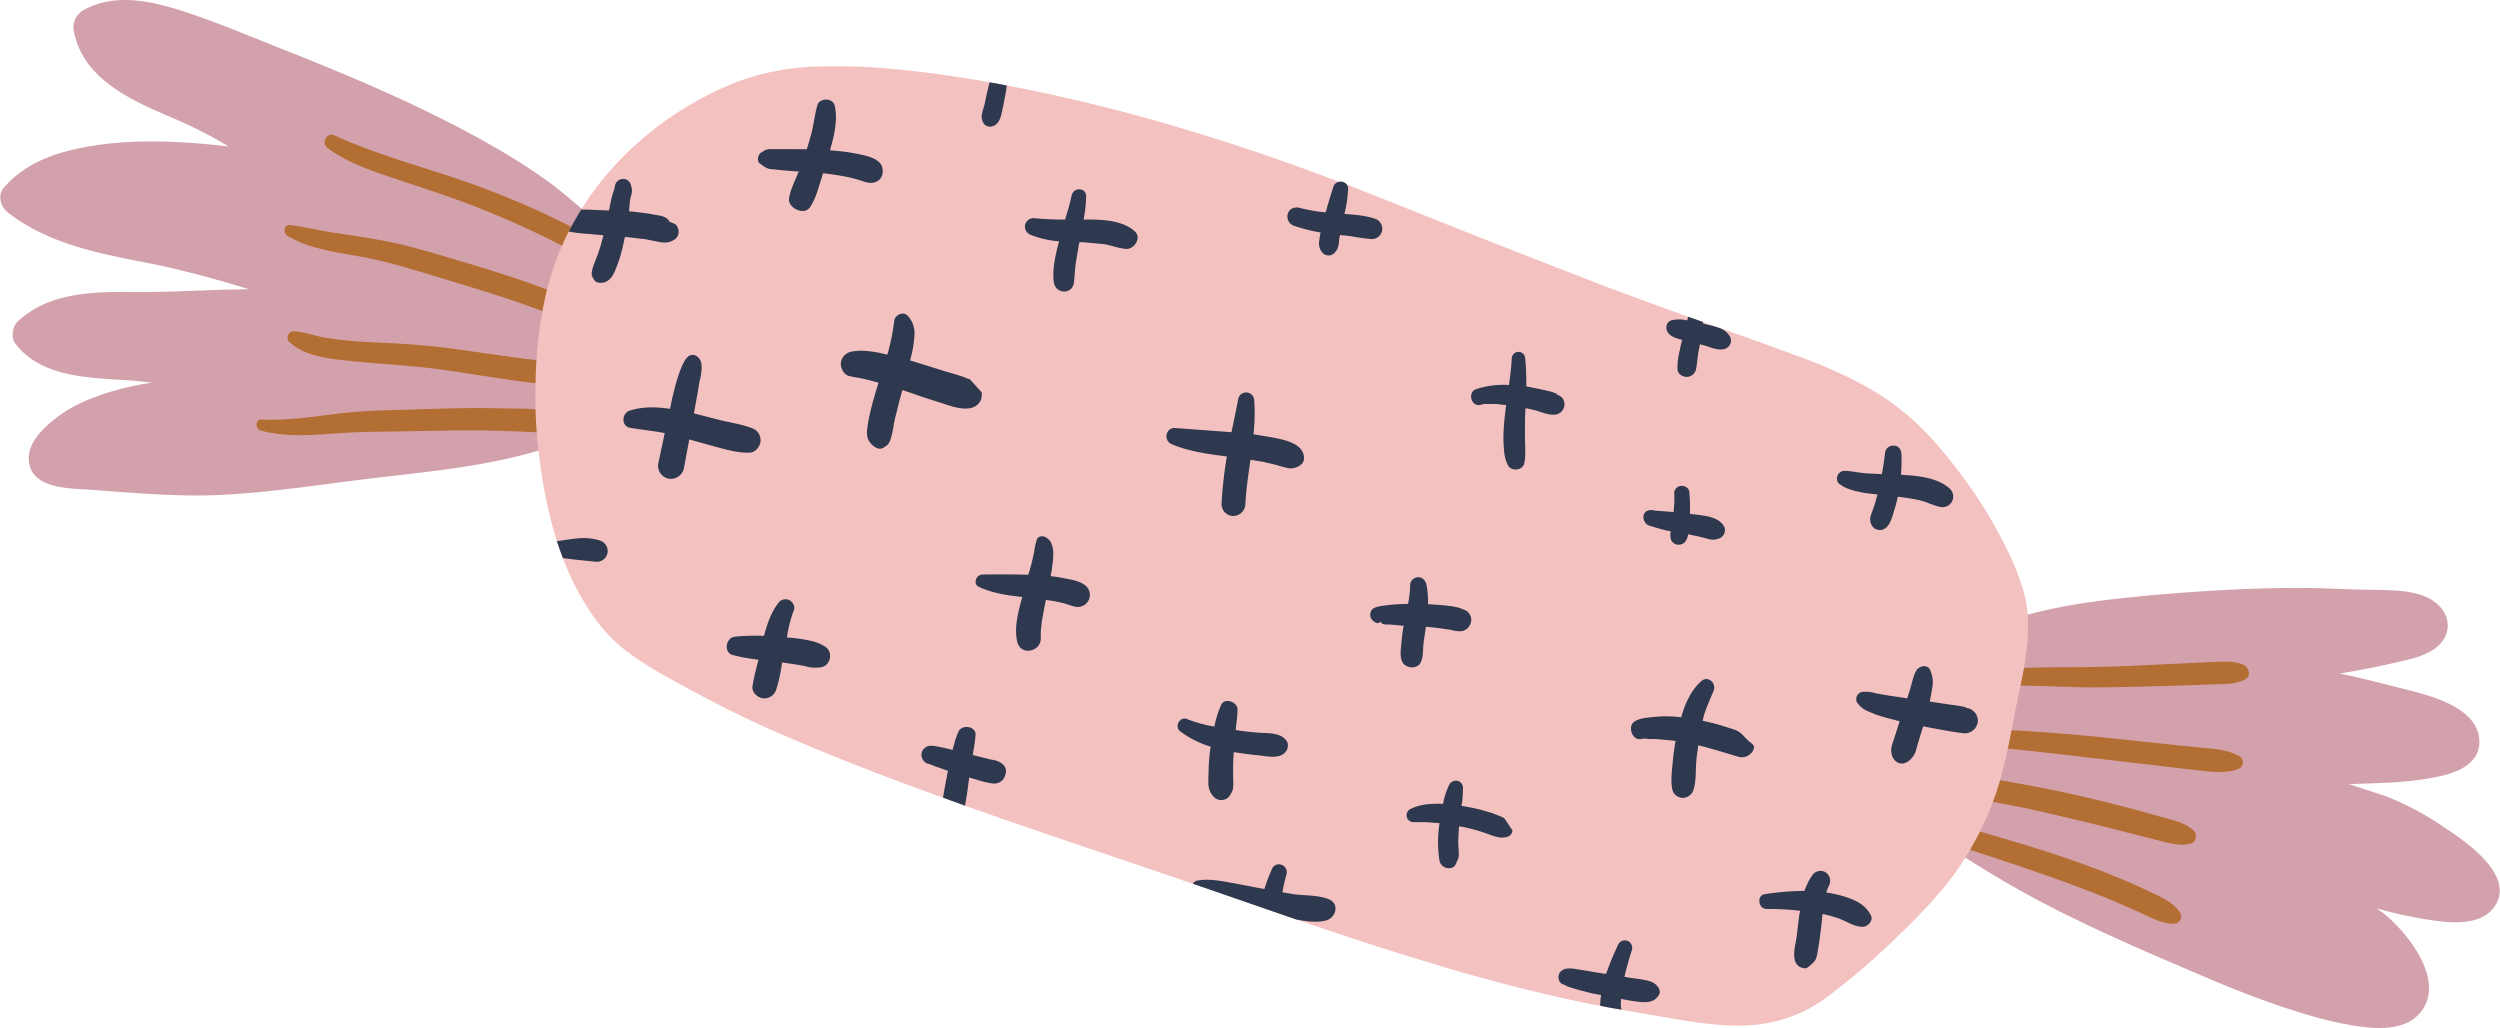 <svg xmlns="http://www.w3.org/2000/svg" width="1080" height="444.1" viewBox="-0.009 -0.055 1080.007 444.206" style=""><g><title>hdrawnl63_327509674</title><g data-name="Layer 2"><g fill="#d3a1ac"><path d="M1029.8 394.6l-2.9-2.1a198.9 198.9 0 0 0 20 4.5c9.3 1.5 24.2 3.9 30.7-5.1 9.8-13.8-13-28.8-22.4-35a121.4 121.4 0 0 0-24.7-13l-15.8-5.2h2.4c11.5-.4 23.2-.6 34.5-2.8 8.3-1.5 19.7-5.1 19.6-15.4-.1-14.4-19.9-19.6-30.8-22.4-8.6-2.2-17.4-4.5-26.1-6.4l-3.4-.7c9.9-1.7 19.7-3.6 29.4-6 6.2-1.5 13.8-4.2 16.4-10.6 3.2-8.1-3.3-15-10.5-17.3s-14.2-2.1-21.2-2.3c-9.7-.1-19.5-.7-29.2-.8-22-.1-43.9 1.2-65.8 3.1-20.3 1.9-41.1 4.2-60.6 10.4h-.1c-14-3.7-30.6.3-43.9 4.9-14.9 5-31.2 13.9-37.9 29a30.4 30.4 0 0 0-1.1 22c3.4 10.2 11.8 16.7 21 21.7 22.3 12.3 43.1 27.2 65.3 39.6s47.5 23.6 72 34c11.2 4.8 22.4 9.6 33.9 13.7s24.8 8.5 37.7 10.6c9.4 1.6 22.5 2.8 29.4-5.5 11.3-13.7-5.6-34.7-15.9-42.9z"></path><path d="M1026.2 440.6c.4-.8-.7.3 0 0z"></path></g><path d="M289.8 154.2c6.4-12.8 5.2-27.7-4.8-37.5 1.1-3.4-.8-7.7-4.4-8.7-17.3-4.5-30.2-19.9-44.4-30-16.4-11.7-34.4-21.4-52.5-30.2s-37.7-17-56.9-24.7C111.9 17.3 97.1 10.9 82 5.8S50.4-3.5 36.4 4.1a8.5 8.5 0 0 0-4.7 9c4.1 22.2 27.2 31.1 45.5 39a191.9 191.9 0 0 1 21.6 11.2l-2.1-.3c-22-2.4-45.2-3.4-66.9 2-10.9 2.7-21 7.5-28.4 16.2-2.7 3.2-1.2 8.2 1.8 10.5 17.6 13.8 40.1 17.9 61.6 22.1 14.4 2.9 28.5 6.8 42.6 11.1l-9.2.2c-11.9.3-23.8 1-35.6 1-19 0-40.3-1.1-55.1 12.8-2.3 2.2-3 6.9-1 9.5 10.8 14.3 30.8 14.7 47.2 15.8 3.9.2 7.8.6 11.7 1.1a117.6 117.6 0 0 0-26.2 6.9 58.6 58.6 0 0 0-17.4 10.2c-4.6 4-9.9 9.6-9.5 16.2.7 12.9 18 12.3 27.1 13 19.4 1.4 38.5 3.2 57.9 2.1s37.1-3.8 55.6-6.1c35.7-4.6 72.3-6.4 105-22.9 13.2-6.7 25.2-17.1 31.9-30.5z" fill="#d3a1ac"></path><path d="M267.8 113.4c-1.7-5.3-7.4-7.7-11.8-10.3s-10.2-5.7-15.4-8.2c-9.6-4.7-19.4-8.9-29.3-12.7-22.1-8.6-45.4-13.9-67-23.8-3.2-1.4-5.7 3.3-3 5.4 8.6 6.5 19.3 10 29.4 13.4s21.4 7 31.9 11 21.2 8.6 31.5 13.6c5.4 2.6 10.7 5.4 16 8.2s10.3 7 16 6.3a2.4 2.4 0 0 0 1.7-2.9z" fill="#b36e33"></path><path d="M257.4 135.4c-3.5-4.1-10-6-14.9-7.9s-9.7-3.8-14.6-5.5c-11-3.8-22.1-7.2-33.3-10.5s-21.2-6.3-32.1-8.1c-5.9-1-11.8-2-17.8-2.8s-13-2.7-19.6-3.4c-2.6-.3-3 3.4-1.2 4.5 9.6 6.1 22.3 7.3 33.3 9.4s22.7 5.8 34 9.2 22 6.7 32.9 10.4l15 5.4c5.1 1.9 10.5 5.1 16.1 5.1 3.2 0 3.9-3.8 2.2-5.8z" fill="#b36e33"></path><path d="M263.5 159c-5.4-2-10.9-1.7-16.6-2.1s-12.1-1-18.2-1.7c-11.9-1.4-23.8-3.4-35.7-4.9s-22.1-2-33.2-2.5a174 174 0 0 1-19.1-1.9c-4.6-.7-9.1-2.5-13.7-2.8-3-.2-3.8 3.9-1.7 4.9 7.2 6.8 21 7.4 30.1 8.3 11.6 1.2 23.3 1.7 34.9 3.3s24.8 3.9 37.3 5.5c6.2.8 12.3 1.3 18.6 1.5s11.7.6 17.2-2c2.2-1 2.7-4.7.1-5.6z" fill="#b36e33"></path><path d="M246.5 180.9c-8.9-4.9-20.3-4.3-30.2-4.5-11.7-.3-23.5 0-35.2.4s-22.5.4-33.6 1.7-23 3.3-34.5 2.7c-2.9-.2-3 4.1-.4 4.8 10.8 2.9 21.5 2 32.5 1.2s21.1-.7 31.7-.9 22.2-.5 33.4-.3c6.8.1 13.7.4 20.6.7 5.4.2 10.1.3 15.3-1.2a2.5 2.5 0 0 0 .4-4.6z" fill="#b36e33"></path><path d="M969.6 287.4c-4.7-2.4-11-1.4-16.1-1.3l-16.8.8c-11.7.6-23.4 1.2-35.2 1.3-18.8.3-38.1-1.1-56 5.9-2.9 1.2-1 6 2 5.2 18.9-5.2 38.8-2.2 58.1-2.3 10.7-.1 21.3-.4 32-.7 5.8-.2 11.6-.3 17.4-.6s10.6.3 15.2-2.3c2.4-1.3 1.5-4.9-.6-6z" fill="#b36e33"></path><path d="M967.7 326.8c-5.6-3.3-12.4-3.3-18.7-4l-17.4-1.8c-11.8-1.2-23.5-2.6-35.4-3.6-24.2-2.1-48.2-3.4-72.5-2.2-2.3.1-2.5 4-.1 4.2q36.4 2.9 72.8 7.2l32.6 3.8 16.8 2c6.9.6 14.8 2.3 21.3-.2a3.1 3.1 0 0 0 .6-5.4z" fill="#b36e33"></path><path d="M947.7 358.8c-4-3.8-10.1-4.7-15.2-6.2s-11-3.1-16.5-4.5c-11.1-2.8-22.1-5.5-33.2-7.6s-22.8-4.4-34.3-5.6c-9.4-.9-20.3-2.6-29.6.2-2 .5-1.7 3 0 3.7 9.4 3.7 20.5 3.9 30.5 5.6s22.5 3.9 33.6 6.5 21 4.9 31.4 7.6l15 3.8c5.4 1.3 11.5 3.6 17 2.2 2.6-.6 3-4.1 1.3-5.7z" fill="#b36e33"></path><path d="M941.7 394c-3.1-4.5-8.8-6.8-13.6-9.1s-9.5-4.3-14.4-6.3c-10.2-4.2-20.6-7.8-31.1-11.2-22.1-6.9-44.4-13.2-66.9-18.3-3.4-.8-5.1 3.8-1.8 5.1 21 8.1 42.5 14.4 63.8 21.8 10.5 3.6 20.9 7.4 31.2 11.5 4.9 2 9.8 4.2 14.6 6.3s9.9 5.2 15.5 5.3a3.2 3.2 0 0 0 2.7-5.1z" fill="#b36e33"></path><path d="M857.8 354.2a127.1 127.1 0 0 0 6.7-18.5c3-10.6 4.7-21.7 7-32.6s4.6-21.1 4.7-32.1a54.3 54.3 0 0 0-1.4-13.5 45.8 45.8 0 0 0-1.7-5.6 92.8 92.8 0 0 0-5.4-13.3 200.6 200.6 0 0 0-21.5-35c-8.2-10.9-17.5-21.4-28.8-29.5s-25.5-14.7-39.1-19.7-28.3-10.3-42.5-15.3l-6.5-2.3c-13.1-4.7-26.3-9.5-39.4-14.5l-27.5-10.7-5.1-2q-27.6-10.8-55.2-21.9l-20.3-8-3.3-1.2c-21.9-8.3-44.1-16-66.4-22.6l-6.2-1.9c-23.4-6.8-47.1-12.6-71-17.1l-1.4-.3-6-1.1c-13.7-2.4-27.7-4.5-41.7-5.7l-5.1-.5a265.7 265.7 0 0 0-26.7-.6 106.5 106.5 0 0 0-35.6 6.6c-27.9 11-52 30.5-67.4 55.2-1.9 3.1-3.7 6.2-5.4 9.5a120.2 120.2 0 0 0-9.8 26.9 185.3 185.3 0 0 0-4.5 38c-.1 1.8-.1 3.5-.1 5.3a205.8 205.8 0 0 0 2.1 30.3 200.4 200.4 0 0 0 7.2 33.3c.8 2.4 1.7 4.9 2.6 7.3a110.2 110.2 0 0 0 15.8 28.7 64.6 64.6 0 0 0 12.8 12.3 71.8 71.8 0 0 0 7 4.8c4 2.6 8.2 4.9 12.5 7.3 13.8 7.6 27.8 14.9 42.3 21.3 24.2 10.6 48.9 20.2 73.8 29.1l9.6 3.5c32 11.4 64.4 22 96.5 33.1l1.9.6 44.8 15.5h.1c18.9 6.5 37.9 12.8 57 18.5l6.8 2.1c20.7 6.1 41.6 11.5 62.7 15.8l4.6.9c3.1.7 6.1 1.2 9.2 1.7l26.4 4.5c10.5 1.6 21.4 3.1 31.9 1.9a61.5 61.5 0 0 0 29.7-11.3 309.4 309.4 0 0 0 31.4-26.9c9.7-9.4 19.4-19.3 26.9-30.4l3-4.7a146.8 146.8 0 0 0 8-15.2z" fill="#f3c1bf"></path><path d="M381 72c-1.2-4-8.3-5.1-11.9-5.8s-7-1-10.6-1.3c1.8-6.2 3.5-13.3 2-19.5-.9-3.2-6.4-3.2-7.4-.1s-1.6 8.2-2.6 12.2c-.6 2.3-1.3 4.6-2 6.9H333a5.5 5.5 0 0 0-1.8.2c-1.1.2-1.6.9-2.6 1.4s-1.9 3.5-.5 4.5 2.7 2.2 4.6 2.5l2.2.2 2.7.3 6.1.5h1.3l-.6 1.5c-1.4 3.4-3.2 6.9-3.6 10.5s6.5 7.5 9.2 3.3 3.4-8.2 4.9-12.4l.6-2.1c3.5.4 7 .9 10.4 1.6a53.6 53.6 0 0 1 5.4 1.4c2.4.7 4.5 1.8 7.1.7s3.4-3.9 2.6-6.5z" fill="#2e384e"></path><path d="M424.1 169.5l-5.2-5.7-1-.3-2-.8-2.5-.8-5.1-1.5-13.5-4.2-1.7-.5c.4-1.5.8-3 1.1-4.6a43.4 43.4 0 0 0 .8-6.3 11 11 0 0 0-3-8.5c-1.9-1.9-5.3-.3-5.7 2.1a97.7 97.7 0 0 1-2.8 14.1 6.4 6.4 0 0 0-.2.7l-1.7-.4c-4.3-1-9.5-1.8-13.8-.9a5.6 5.6 0 0 0-4.6 4.8c-.2 2.2 1.2 5.1 3.5 5.7s5.3.9 7.8 1.6l5 1.3-.3.9c-1.2 4-2.4 7.9-3.3 11.9a57.1 57.1 0 0 0-1.3 7.2c-.4 3.1.2 5.5 2.9 7.5s4.1.7 5.7-.5 2.4-6 2.9-9a48.7 48.7 0 0 1 1.2-5.2c.7-3.2 1.6-6.4 2.5-9.6l4.2 1.4c4.1 1.5 8.3 2.8 12.4 4.1s12.8 4.9 16.6 0c1.1-1.5 1.1-2.8 1.1-4.5z" fill="#2e384e"></path><path d="M328.5 190.6a5.5 5.5 0 0 0-3.6-5.6c-4.4-1.7-9.2-2.4-13.8-3.5l-10.5-2.7-.9-.2 1.8-9.9c.2-1.4.4-2.8.7-4.1s1.3-5.4.6-8.1-3.6-4.3-5.8-2.3-4.4 8.8-5.5 13.1-1.5 6.2-2.1 9.3c-6-.9-12-1-17.5.8-3.4 1.1-3.7 6.7.2 7.4s10 1.3 15 2.3l-2.7 12.7a5.7 5.7 0 0 0 4 6.9 5.8 5.8 0 0 0 6.9-4l2.4-12.9.6.2 10.8 3c4.9 1.3 9.8 2.8 14.9 2.5 2.4-.1 4.3-2.7 4.5-4.9z" fill="#2e384e"></path><path d="M291.8 103.1c-2.9 2.2-5.3 1.8-8.6 1.1l-4.5-.9-8.8-1q-.9 4.5-2.1 8.7c-.7 2.1-1.4 4.1-2.2 6s-2.4 4.8-5.5 5.1-3.6-1.2-4.4-2.9 1.4-6.5 2.4-9.1a82.9 82.9 0 0 0 2.5-8.5l-6.7-.6a60.5 60.5 0 0 1-8.3-1c1.7-3.3 3.5-6.4 5.4-9.5h2.1l9.9.4c.4-1.8.7-3.5 1.1-5.3s1.2-3.6 1.5-5.3c.5-3.5 5.4-4.2 6.7-.9s.2 4.8-.1 6.6-.4 3.5-.5 5.3a44.5 44.5 0 0 1 5 .5c2 .2 3.9.5 5.9.9s5.4.5 6.6 3.1a13.8 13.8 0 0 1 2.4 1 3.3 3.3 0 0 1 1.2 1.7 4.2 4.2 0 0 1-1 4.6z" fill="#2e384e"></path><path d="M257.7 242.7l-8.1-.8-5-.6-1.5-.2c-.9-2.4-1.8-4.9-2.6-7.3 3.3-.5 6.5-1 9.7-1.3a24.4 24.4 0 0 1 8.9 1 4.8 4.8 0 0 1 3.3 5.2 4.7 4.7 0 0 1-4.7 4z" fill="#2e384e"></path><path d="M356.6 279.5c-2.9-2-5.8-2.6-9.2-3.2s-5-.7-7.5-.9c.1-.4.1-.9.2-1.3a54.2 54.2 0 0 1 2.8-10.5c.7-1.7-.6-3.8-2.1-4.4a3.8 3.8 0 0 0-4.7 1.4c-3.1 4.1-4.8 9.1-6.1 14.1h-.8a80.2 80.2 0 0 0-12 .4c-3.8.6-4.7 6.8-.7 7.9a80.5 80.5 0 0 0 11.1 2l-.9 3.6a76 76 0 0 0-1.7 8c-.3 2.6 2.3 4.8 4.6 5.1a5.4 5.4 0 0 0 5.7-3.9 64.7 64.7 0 0 0 2.5-11.6l6.2.9 3.4.6 1.9.5a16.8 16.8 0 0 0 5 .1c4.3-.3 5.8-6.4 2.3-8.8z" fill="#2e384e"></path><path d="M470.4 255c-1.5-3.7-7.2-4.5-10.8-5.2a54 54 0 0 0-5.8-.9 27.9 27.9 0 0 0 .7-4c.6-4.2 1.5-11-3.2-13-1.1-.5-3-.2-3.4 1.2a30.6 30.6 0 0 0-1 4.1l-.3 1.9q-.6 2.7-1.2 5.1l-1.2 4.1c-6.6-.2-13.3-.2-19.9-.1-2.7.1-4.1 4.1-1.5 5.3 5.9 2.8 12.3 3.7 18.8 4.4-1.7 6.2-3.6 13.1-2.2 19.3s10.1 4.5 10.2-1.3v-3.4c.2-1.4.3-2.9.5-4.3.5-3 1.1-6 1.7-9a53.7 53.7 0 0 1 8 1.5c1.9.5 3.9 1.5 5.9 1.5a5.2 5.2 0 0 0 4.7-7.2z" fill="#2e384e"></path><path d="M433.5 336.5a5 5 0 0 1-4.6 2 35 35 0 0 1-7.1-1.7l-3.1-.9-.3 1.8c-.3 2.7-.7 5.5-1.2 8.3l-.3 2.1-9.6-3.5a.4.4 0 0 1 .1-.3c.5-2.9 1-5.8 1.6-8.7a23.8 23.8 0 0 1 .5-2.6l-1.5-.5c-1.2-.4-2.3-.9-3.5-1.2l-1.5-.6-1.7-.7c-1.3.1-2.6-1.4-3-2.5a3.7 3.7 0 0 1 .7-3.9c1.5-1.8 3.7-1.5 5.8-1.1s4.5.9 6.7 1.5a24.5 24.5 0 0 1 .8-2.9 18 18 0 0 1 .6-2.2c.4-1 .7-1.9 1.1-2.8 1.6-3.3 7.7-2.4 7.4 1.5s-.8 5.7-1.2 8.6l.8.2 6.9 1.7 2.1.4c5.4 1.8 5.2 5.1 3.5 8z" fill="#2e384e"></path><path d="M556.1 320.6c-2.5-4.5-8.9-3.7-13.1-4.1s-6.1-.6-9.2-1.1c.3-3 .8-6 .8-9s-5.5-5.3-7.1-1.8a43.6 43.6 0 0 0-2.9 9.3 57.8 57.8 0 0 1-11.7-3.2c-3.2-1.4-5.8 3.2-3 5.3a42.5 42.5 0 0 0 13.1 6.6 28.9 28.9 0 0 0-.4 2.9 75.2 75.2 0 0 0-.5 8.2c-.1 1.3-.1 2.6-.1 4s0 1.4.1 2a8.3 8.3 0 0 0 2.2 4.5 4.3 4.3 0 0 0 4.4 1.3c1.9-.4 2.5-1.7 3.4-3.2s.7-4.6.6-6.8v-3.4c0-2.4.1-4.7.3-7.1h.4c3.3.5 6.7 1 10.1 1.3s9.5 2 12.1-1.8a4.1 4.1 0 0 0 .5-3.9z" fill="#2e384e"></path><path d="M573.4 397.5c-4 1.3-8.9.6-13.2-.2h-.1l-44.8-15.5a2.9 2.9 0 0 1 2.2-1.4c5.2-.9 10.9.4 16.1 1.3l12.6 2.4a77.5 77.5 0 0 1 3.5-9.1 3.2 3.2 0 0 1 4.1-1.3 3.4 3.4 0 0 1 2 3.9 74.9 74.9 0 0 0-1.8 7.9l4.6.8c4.9.7 10.7.3 15.4 2.2s3.2 7.6-.6 9z" fill="#2e384e"></path><path d="M563.1 196.2c-1.5-5.5-10.7-6.7-15.5-7.6l-6.1-1a83.6 83.6 0 0 0 .3-15 3.5 3.5 0 0 0-6.9-.3c-.9 4.8-1.9 9.6-2.9 14.4l-24.3-1.8c-4.1-.3-5.3 5.4-1.5 7 7.6 3.2 15.7 4.2 23.8 5.3a176.1 176.1 0 0 0-2.3 20.5 5.1 5.1 0 0 0 5.1 5.2 5.3 5.3 0 0 0 5.2-5.1c.3-6.4 1.3-12.8 2.2-19.2l5.4.9 5.6 1.3a54.1 54.1 0 0 0 5.7 1.5 7.1 7.1 0 0 0 4.9-1.4c1.6-1 1.8-3.1 1.3-4.7z" fill="#2e384e"></path><path d="M490.3 100c-5.3-4.9-14.1-5.2-20.9-5.2h-1.3a63.9 63.9 0 0 0 1.1-9.8c.2-4.1-5.5-4.4-6.3-.5s-1.8 6.9-2.8 10.3a122 122 0 0 1-13.5-.6 3.8 3.8 0 0 0-3.8 3 3.8 3.8 0 0 0 2.4 4.2 40 40 0 0 0 12.3 2.8c-.1.1-.1.2-.1.4-1.4 5.3-2.9 11.5-2.2 17.1s8.1 5.5 8.7.4c.4-3 .4-6 .9-9s.9-5.5 1.4-8.2a.4.4 0 0 0 .1-.3h1.5l8.9.8c3.3.5 6.5 1.9 9.8 2.1s6.8-4.6 3.8-7.5z" fill="#2e384e"></path><path d="M428.7 54.5a3.3 3.3 0 0 1-3.6-1 5.1 5.1 0 0 1-.9-4.3 13.4 13.4 0 0 1 .7-2.7c.4-1.4.7-2.8 1-4.3s.7-3 1-4.5l.6-2.2 6 1.1 1.4.3a55.8 55.8 0 0 1-1 5.9c-.2 1.2-.4 2.4-.7 3.6-.6 2.7-1 7.1-4.5 8.1z" fill="#2e384e"></path><path d="M597.1 98.2a4.6 4.6 0 0 0-2.7-3.6c-4.3-1.5-9-1.9-13.6-2.2a56.3 56.3 0 0 0 1.6-10.8c.1-3.7-5.3-4.4-6.4-.9s-2.3 7.3-3.3 11a67.7 67.7 0 0 1-11.1-1.9c-2.1-.6-4.4.1-5.2 2.3a4.2 4.2 0 0 0 2.3 5.3 70.4 70.4 0 0 0 11.8 3c-.2 1-.4 2-.5 3a11.1 11.1 0 0 0-.2 1.9 6.1 6.1 0 0 0 1.3 3.6 3.5 3.5 0 0 0 5.5.2c1.7-1.8 1.7-3.4 1.9-5.5a15.5 15.5 0 0 1 .4-2.1c1.7.2 3.5.3 5.2.6s5.2.9 7.9 1.1a4.4 4.4 0 0 0 4.2-1.7 4.3 4.3 0 0 0 .9-3.3z" fill="#2e384e"></path><path d="M658.8 188c0-3.8 0-7.6.2-11.4v-.2h.6l3.9.9c2.7.8 5.5 2.1 8.4 1.8a4.5 4.5 0 0 0 3.2-7 6.4 6.4 0 0 0-2.8-1.8l.4-.2-.6-.2-1.6-.6-1.6-.4-3.5-.8-6-1.2c0-4-.1-8.1-.5-12.1a2.9 2.9 0 0 0-5.8.2c-.2 3.7-.7 7.5-1.2 11.3a37.8 37.8 0 0 0-14.2 1.8c-3.8 1.3-2.2 7.7 1.8 6.8l1.7-.4h5.1l4.4.5c-.2 1.3-.4 2.7-.5 4a85.7 85.7 0 0 0-.7 10.1c0 1.6.1 3.1.2 4.7s.4 4.9 1.9 7.4 5.9 2 6.8-.7.4-8.5.4-12.5z" fill="#2e384e"></path><g fill="#2e384e"><path d="M597.1 269.4z"></path><path d="M635.6 267.3a5.3 5.3 0 0 0-1.9-3.3l-1.1-.6h-.2c-2.8-1.4-6.6-1.7-9.7-2l-5.8-.4a35.7 35.7 0 0 0-.7-8.6c-.5-1.8-1.9-3.3-3.9-3a3.5 3.5 0 0 0-3.1 3.8 49.1 49.1 0 0 1-.9 7.7h-.8a78.7 78.7 0 0 0-10.8.9c-1.9.4-3.9.6-4.6 2.7a3.7 3.7 0 0 0 .5 3.1c.4.6 2.3 2.1 3.2 1.4s1.2.5 1.3.5l1.5.3h2l5.2.5h.6c-.4 2.1-.7 4.3-.9 6.5s-.2 2.1-.3 3.2a17 17 0 0 0-.1 2.2 8.3 8.3 0 0 0 .6 3.5c.5 1.5 2.3 2.4 3.8 2.6s3.6-.6 4.2-2a11.2 11.2 0 0 0 1-4.3c0-.1.1-1.1.1-1.3s.1-2 .2-3 .7-4.6 1-6.9q3 .2 6 .6l4.8.7a13.6 13.6 0 0 0 4.5.6 5.1 5.1 0 0 0 4.3-5.4z"></path></g><path d="M653.4 358.8l-3.3-5a3.9 3.9 0 0 0-1.6-1l-2-.8-1.8-.7-4.1-1.2a71.5 71.5 0 0 0-9.2-1.9 46.4 46.4 0 0 0 .6-8.3 3.1 3.1 0 0 0-2.7-2.6 3.3 3.3 0 0 0-3.3 1.9 33.3 33.3 0 0 0-2.6 8.1c-4.8-.2-9.7.1-13.8 2.1a3 3 0 0 0 1.3 5.8h5.2l5.1.4h.7a2 2 0 0 1-.1.7 51.7 51.7 0 0 0 .1 15.7 4.1 4.1 0 0 0 4 3.1 3 3 0 0 0 1.3-.2c1.4-.5 1.7-1.4 2.2-2.7a5.8 5.8 0 0 0 .8-3.5c0-1.2-.1-2.4-.2-3.6s.1-5.1.3-7.6v-.5l1.9.3a83.7 83.7 0 0 1 8.6 2.3c3.5 1.1 6.9 3.1 10.5 1.9a3 3 0 0 0 2.1-2.7z" fill="#2e384e"></path><path d="M715.4 431.4c-2.5 2.5-7.5 1.4-10.7 1l-4.3-.8h-.1v1.6a3.7 3.7 0 0 0-.1.8 16.6 16.6 0 0 0 .3 2.2c-3.1-.5-6.1-1-9.2-1.7a37.3 37.3 0 0 1 .4-4.6l-3.4-.6-5.5-1.4c-.7-.2-6.3-1.8-6.2-2s-1.8-.7-2.1-1a3.1 3.1 0 0 1-1-1.5 3.6 3.6 0 0 1 1-3.9c2.1-1.9 6-.8 8.4-.5l10.2 1.7h.8a130 130 0 0 1 5-12.2 3.3 3.3 0 0 1 4-2.1 3.3 3.3 0 0 1 2.1 4.1c-1.2 3.8-2.3 7.6-3.2 11.5l2 .4 5.2.7c2.7.5 5.5.9 7.2 3.2s.6 3.8-.8 5.1z" fill="#2e384e"></path><path d="M757.5 323.9c.9-2.2-.6-2.3-2.8-4.5s-2.7-3.2-5.7-4.3l-6.1-1.9c-2.4-.7-4.9-1.3-7.3-1.8a28.6 28.6 0 0 1 .7-2.8c1.1-3.5 2.6-6.7 4-10.1s-2.4-6.7-5.2-4.3c-4.5 3.9-7.1 9.7-8.8 15.7a50.6 50.6 0 0 0-12.3-.1c-2.7.3-6.9.5-8.7 2.7s.1 7.8 4 6.7c1-.3 2.6.1 3.7.1h2.4l5.8.5 2.7.3c-.6 3.2-1 6.4-1.3 9.7s-.9 7.7-.1 11.4a4.7 4.7 0 0 0 4.6 3.5 5 5 0 0 0 4.6-3.7c1.1-3.6.8-7.8 1.1-11.6s.6-4.9.9-7.4c5.9 1.4 11.7 3.3 17.5 5a5.4 5.4 0 0 0 5-1.3 4 4 0 0 0 1.3-1.8z" fill="#2e384e"></path><path d="M744.8 227.3c-2.5-4-7.8-4.4-11.9-5l-2.8-.3a78 78 0 0 0-.3-9.7c-.2-1.6-2.2-2.6-3.6-2.4a3.2 3.2 0 0 0-2.9 3.1 38.4 38.4 0 0 1 0 4.8 2 2 0 0 1-.1.7v1c-.1.6-.1 1.1-.2 1.7l-7.7-.6c-1.7-.3-3.4-.6-4.7.9s-.4 4.9 2 5.6 4.9 1.5 7.4 2.1l1.8.3a7.3 7.3 0 0 0 .2 3.9 3.7 3.7 0 0 0 6 .7 6.8 6.8 0 0 0 1.3-3.3l4.7 1 2.8.7 1.5.4a6.4 6.4 0 0 0 4.1-.2 3.8 3.8 0 0 0 2.4-5.4z" fill="#2e384e"></path><path d="M747.3 149a3.9 3.9 0 0 1-3.2 1.9c-2.5.3-4.6-.7-6.8-1.4l-2.9-.8-.6 3.1c-.4 2.5-.6 4.9-1 7.3a4.2 4.2 0 0 1-4 3.7c-1.7.1-4.1-1.3-4.1-3.3a31.2 31.2 0 0 1 1.1-8.6c.2-1.4.6-2.7.9-4.1-2.2-.6-4.6-1.2-6-3s-1-4.8 1.6-5.5a14.7 14.7 0 0 1 6.6.1 9.4 9.4 0 0 0 .4-1.6l6.5 2.3v.7l3.9.9 2.3.7 1.2.4a8.4 8.4 0 0 1 4.1 3.4 3.7 3.7 0 0 1 0 3.8z" fill="#2e384e"></path><path d="M842.6 211.3c-5.3-5-14-5.8-21.3-6.2a84.2 84.2 0 0 0 .2-8.7c0-1.9-1-3.7-3.1-3.9a3.6 3.6 0 0 0-4 3.1 92.7 92.7 0 0 1-1.4 9.2l-6.4-.3c-3.2-.2-6.4-1-9.6-1.1s-4.6 4.2-2.1 5.8a14.6 14.6 0 0 0 3.7 2l2.2.7a54.1 54.1 0 0 0 5.8 1.2l4.5.5a63.2 63.2 0 0 1-1.8 6.2 34 34 0 0 0-1.2 3.4c-.5 2.1.5 5 2.9 5.6 5.1 1.3 6.5-5.5 7.5-8.8a53.6 53.6 0 0 0 1.4-5.4c3 .3 6 .8 9 1.4s5.9 2.2 8.9 2.9a4.8 4.8 0 0 0 5.4-2 4.7 4.7 0 0 0-.6-5.6z" fill="#2e384e"></path><path d="M854.5 311.7a5.6 5.6 0 0 0-1.3-3.9l-1.1-1a5 5 0 0 0-2.4-.9l-.5-.3-1-.3-2.1-.4-4.3-.6-8.1-1.2c.1-.7.3-1.3.4-2s.6-3 .8-4.5a13 13 0 0 0-1.1-7.3c-1.3-2.5-4.8-1.5-5.9.4s-1.7 4.6-2.3 6.7-.6 2.2-1 3.3l-.6 2-7.4-1.1-5.9-1a15.7 15.7 0 0 0-6.1-.7 3.2 3.2 0 0 0-2.4 4.4 10.3 10.3 0 0 0 5.1 4.1l3.3 1.4 4.7 1.4 5.4 1.4-2.7 8.5a25.8 25.8 0 0 0-.8 2.6c-.5 2.7.4 6 3.3 7s6.1-2.1 7.1-5c.3-.9.5-1.9.8-2.8.8-2.7 1.6-5.4 2.5-8.1 5.8 1.1 11.7 2.3 17.6 3a5.7 5.7 0 0 0 6-5.1z" fill="#2e384e"></path><path d="M808.3 395.5c-2.7-5.3-7.8-7.1-13-8.6a47 47 0 0 0-6.3-1.3 18.8 18.8 0 0 1 1.2-3 4.5 4.5 0 0 0-1.6-5.8 4.3 4.3 0 0 0-5.8 1.6 26.2 26.2 0 0 0-3.2 6.5 123.2 123.2 0 0 0-17.1 1.4c-3.6.4-3 6.3.6 6.4a120.2 120.2 0 0 1 14.6.8c-.1.7-.3 1.4-.4 2.1-.4 3-.7 6-1.1 9.1s-1.7 7.1-.7 10.4a4.4 4.4 0 0 0 2 2.6c.8.4 2.5 1 3.3.4s3.3-2.5 3.8-4 .3-1.3.5-1.9l.3-1.9c.3-1.4.5-2.9.7-4.3.4-3.1.8-6.1 1.1-9.2a13.7 13.7 0 0 1 .2-1.9 47 47 0 0 1 6.7 1.8c3.5 1.2 6.9 3.8 10.7 3.7 2.1 0 4.7-2.7 3.5-4.9z" fill="#2e384e"></path></g></g></svg>